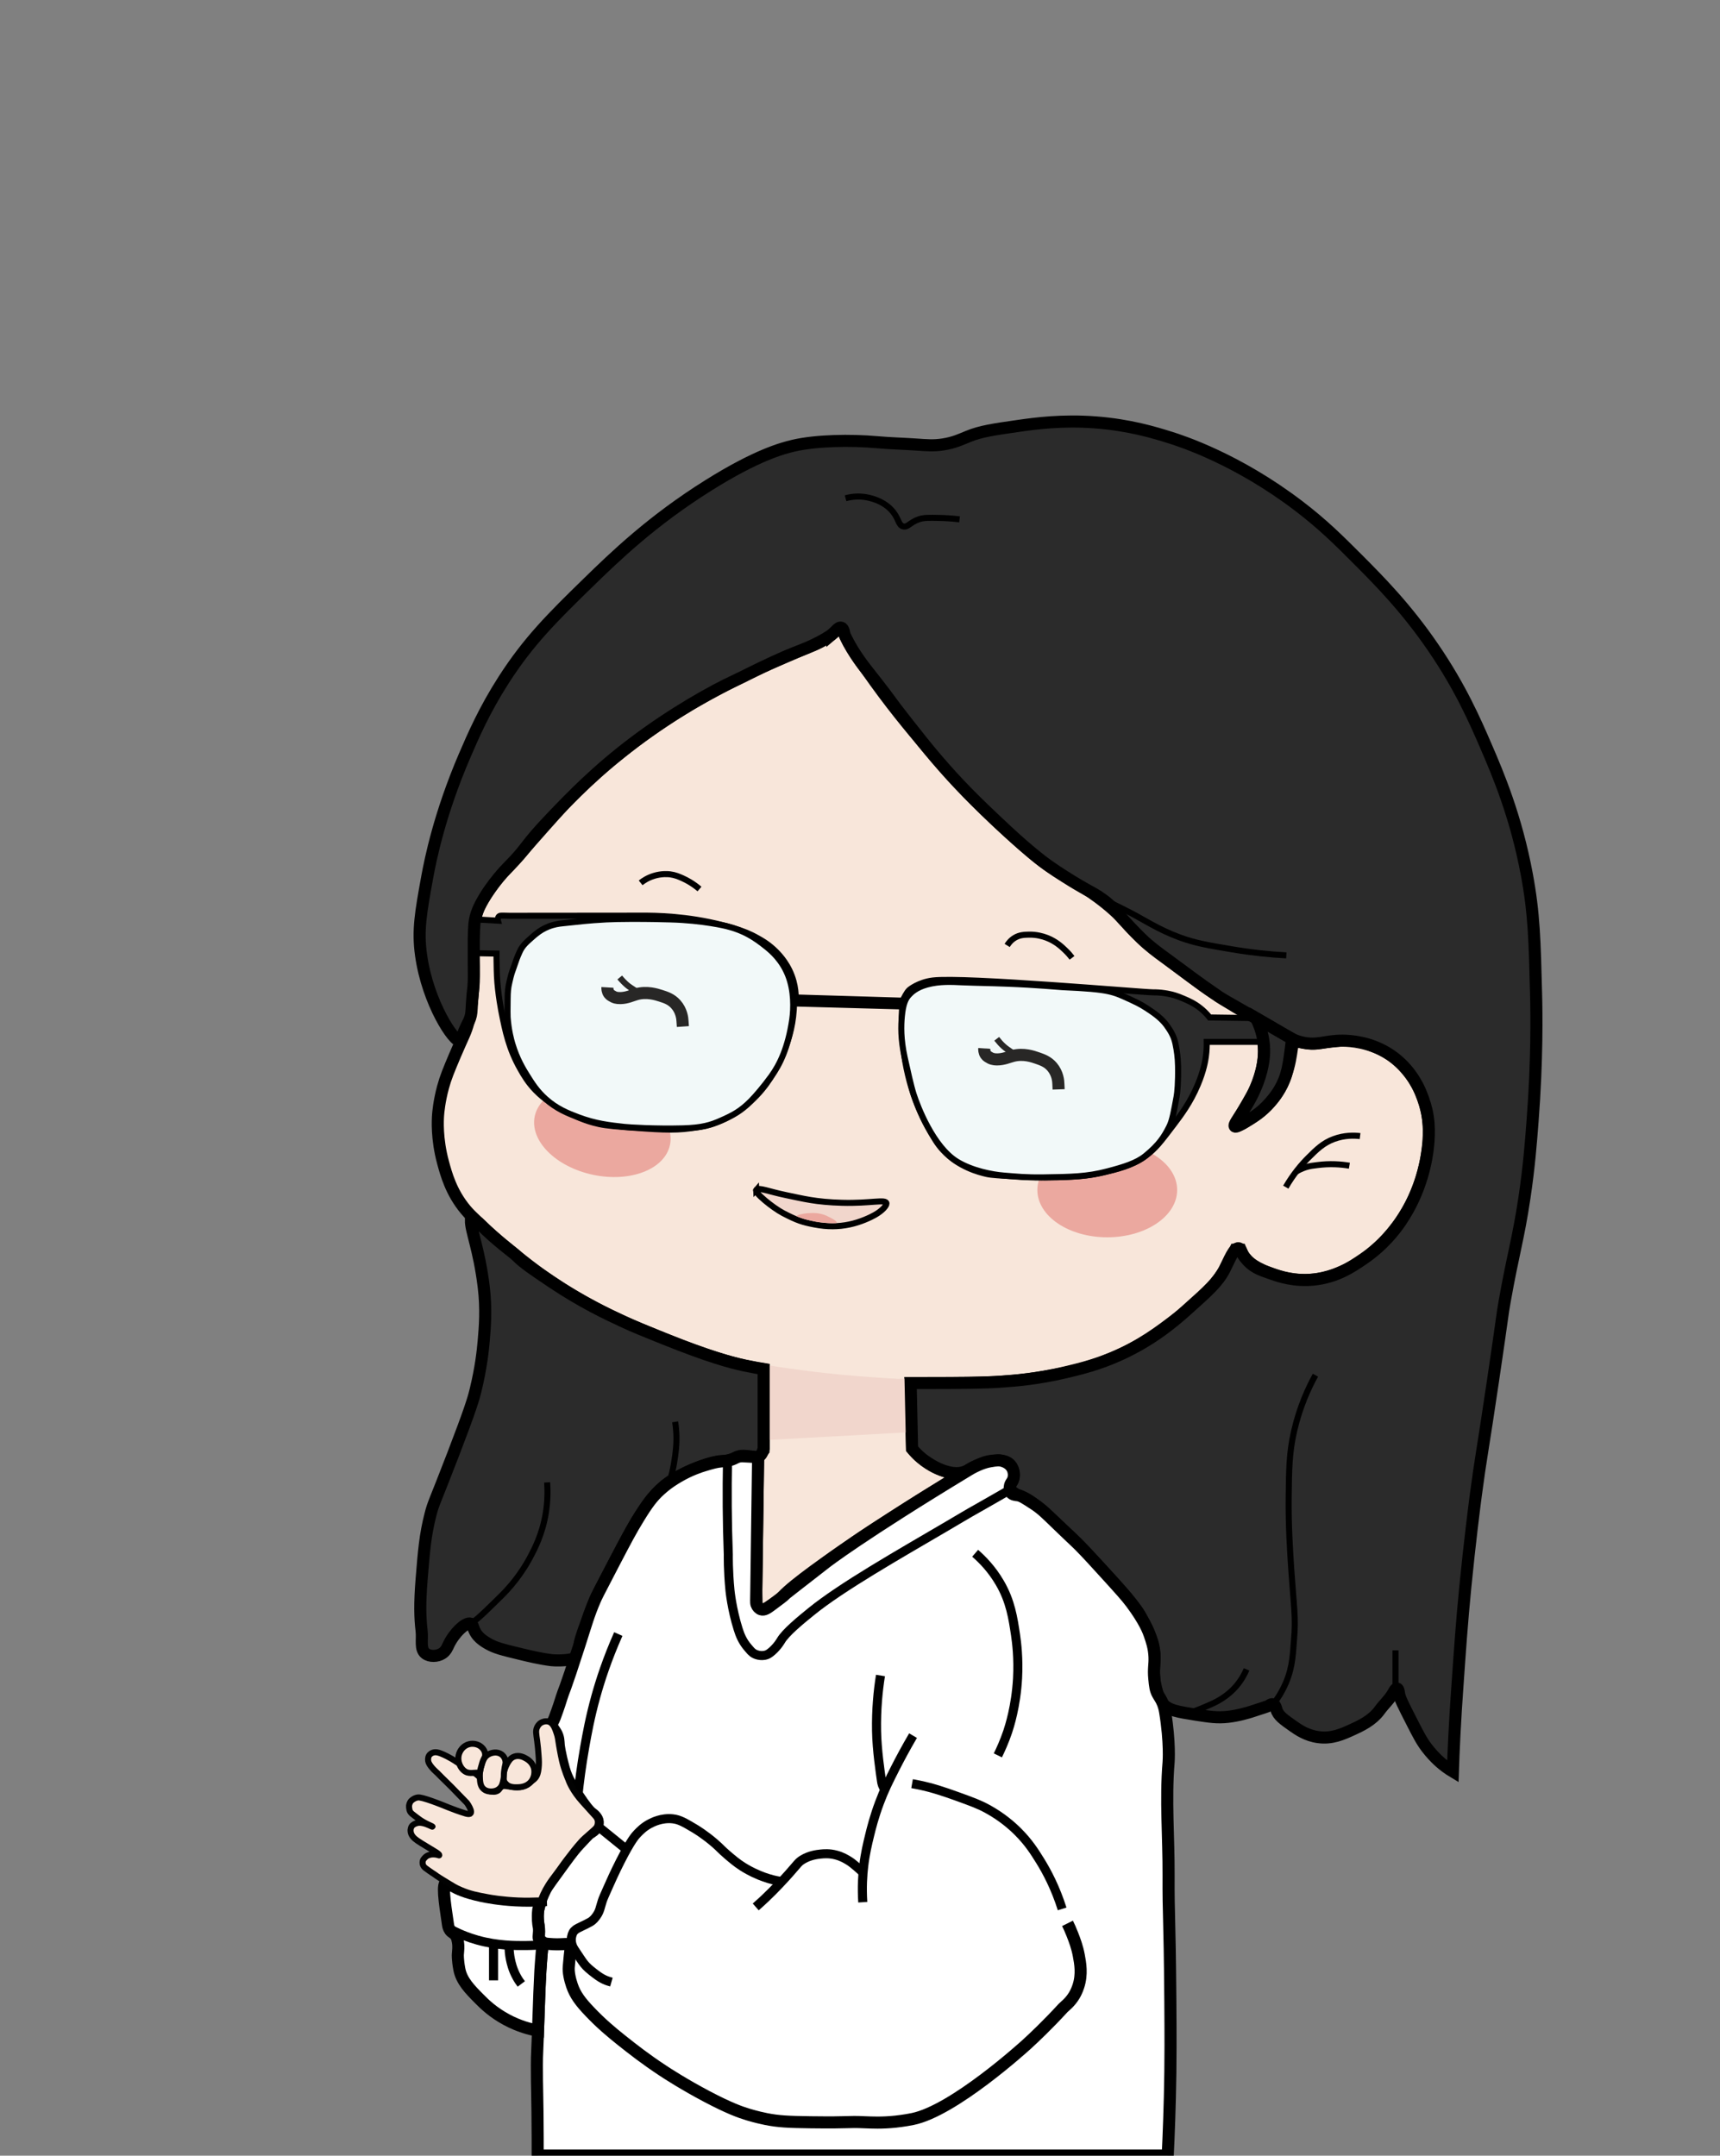 <?xml version="1.0" encoding="UTF-8"?><svg id="Me" xmlns="http://www.w3.org/2000/svg" viewBox="0 0 284.72 356.76"><rect x="0" y="0" width="284.72" height="356.76" fill="#808080" stroke="none"/><defs><style>.cls-1,.cls-2,.cls-3,.cls-4,.cls-5,.cls-6,.cls-7,.cls-8,.cls-9,.cls-10,.cls-11{stroke-miterlimit:10;}.cls-1,.cls-3,.cls-4,.cls-6,.cls-7,.cls-8,.cls-9,.cls-11{stroke:#000;}.cls-1,.cls-6{fill:#2b2b2b;}.cls-2,.cls-7,.cls-9,.cls-10{fill:none;}.cls-2,.cls-10{stroke:#282726;}.cls-3,.cls-4,.cls-6,.cls-10{stroke-width:2px;}.cls-3,.cls-5{fill:#f8e6da;}.cls-4{fill:#fff;}.cls-12{fill:#eba89f;}.cls-12,.cls-13{stroke-width:0px;}.cls-13,.cls-11{fill:#f1d6cc;}.cls-5{stroke:#020202;}.cls-8{fill:#f2f9f9;}.cls-9{stroke-width:1.5px;}</style></defs><path id="face_skin" class="cls-3" d="M137.7,104.99c-1.5,1.28-3.67,2.03-3.67,2.03-.47.16-2.71,1.14-7.19,3.08-2.12.92-3.55,1.66-5.89,2.86-1.92.99-4.67,2.41-7.93,4.4-4.35,2.66-7.69,5.17-9.73,6.78-2.32,1.83-6.1,4.85-9.99,9.07-1.35,1.46-5.13,5.71-6.87,7.74-.21.24-.62.73-1.22,1.39-1.37,1.53-1.67,1.73-2.48,2.67-.26.3-1.19,1.4-2.2,2.96-.7,1.09-1.16,1.82-1.53,2.91-.33.96-.44,1.76-.51,2.41-.27,2.45-.09,3.76-.08,6.6,0,1.68,0,3.51-.28,5.84-.15,1.18-.26,2.14-.58,3.4-.48,1.85-.89,2.35-2.24,5.54-1.02,2.42-1.53,3.62-1.98,5.28-.63,2.33-.78,4.17-.81,4.55-.06.8-.25,3.92.81,7.85.52,1.92,1.33,4.96,3.74,7.85.52.63,1.16,1.24,2.43,2.45,1.04,1,2.59,2.42,4.95,4.33,2.48,2.01,5.38,4.36,9.56,6.92.4.24,2.23,1.36,4.76,2.69,3.66,1.92,6.64,3.14,10.18,4.59,1.64.67,3.25,1.32,5.46,2.13,5.3,1.92,8.2,2.57,9.5,2.84,1.05.22,1.91.36,2.47.45v13.43l-.89,1.11-.3,22,.05,2.4c.09.22.32.65.75.78.45.14.88-.13,1.36-.45,1.19-.79,1.78-1.19,2.19-1.65,1.9-2.08,7.84-6.19,11.89-8.98,1.75-1.21,3.32-2.22,5.86-3.86,2.11-1.36,3.93-2.5,4.88-3.1,0,0,1.85-1.16,3.94-2.44,1.08-.66,2.18-1.34,2.27-1.39.32-.19.59-.36.78-.48l-1.43-.19c-.59-.1-1.25-.26-1.96-.52-.44-.16-2.23-.86-3.96-2.58-.37-.37-.65-.7-.84-.92l-.24-10.86c.29,0,.7,0,1.21,0,6.41,0,9.61,0,12.48-.15,1.83-.1,4.7-.26,8.35-.89,2.98-.51,6.85-1.21,11.37-3.12,4.81-2.03,7.93-4.44,10.91-6.72,4.42-3.38,6.12-5.62,6.85-6.64,1.25-1.76,2.07-3.37,2.59-4.55h.86c.1.26.27.63.53,1.03.35.54,1.23,1.67,4.1,2.76,1.32.5,3.21,1.22,5.86,1.22,3.25,0,5.62-1.07,6.98-1.71,2.57-1.2,4.2-2.68,5.34-3.72,1-.92,3.47-3.35,5.47-7.26.65-1.27,1.94-4.06,2.55-7.85.26-1.65.56-3.5.24-5.95-.15-1.19-.56-4.04-2.53-6.97-1.42-2.1-2.99-3.27-3.37-3.55-.37-.27-1.43-1.01-2.98-1.62-.97-.38-3.08-1.22-5.61-.99-2.02.18-3.2.37-3.2.37-.33.05-.9.15-1.66.12-.45-.02-.8-.07-1.38-.17-.44-.07-1.01-.17-1.68-.33-.03.33-.08.79-.16,1.33-.16,1.11-.38,2.67-.97,4.33-.24.66-.7,1.93-1.69,3.37-.54.78-1.78,2.39-3.91,3.73-.48.3-2.37,1.64-2.69,1.3-.16-.17.16-.69,1.03-2.18.39-.66,1.36-2.32,1.69-2.93.68-1.23,1.69-3.47,1.88-6.24.09-1.27-.02-2.18-.12-2.98-.32-2.57-.98-3.27-1.18-3.46-.5-.49-1.02-.66-1.39-.79-.85-.31-2.4-1.3-5.49-3.27-1.21-.77-2.46-1.7-4.96-3.57-5.89-4.39-7.53-5.96-8.49-6.93-.94-.95-1.1-1.29-2.12-2.29-1.47-1.45-2.99-2.68-5.05-4.11-3.27-2.27-3.64-2.08-6.33-3.9-2.17-1.47-3.66-2.8-6.64-5.45-1.64-1.46-3.8-3.46-6.31-6.01-.74-.76-3.72-3.8-7.84-8.69-2.43-2.88-5.91-6.99-9.92-12.77,0,0-1.42-1.79-2.74-4.09-.06-.11-.22-.39-.39-.74-.29-.58-.39-.87-.42-.96-.08-.25-.05-.4-.17-.64-.03-.07-.13-.32-.34-.39-.24-.08-.51.14-.72.31-.14.11-.15.15-.38.37,0,0-.17.17-.49.44Z"/><path id="neck_shadow" class="cls-13" d="M149.98,228.15c.04,2.1.07,6.98.12,8.9l-22.95,1.26v-12.37c2.37.41,4.42.66,5.88.86,4.79.64,8.6.93,11.41,1.13,1.77.13,3.25.21,4.26.27l1.29-.04Z"/><g id="cheek_blush"><ellipse id="cheeks" class="cls-12" cx="99.71" cy="187.1" rx="7.48" ry="11.44" transform="translate(-103.99 245.88) rotate(-78.04)"/><ellipse id="cheeks-2" class="cls-12" cx="183.29" cy="196.94" rx="11.57" ry="7.83"/></g><path id="glasses" class="cls-1" d="M78.64,152.15c1.26.07,2.52.15,3.78.22-.02-.07-.03-.2,0-.35.02-.08.06-.27.2-.38.13-.1.29-.1.38-.1.35,0,.79,0,1.33.02l21.72-.02c.24,0,.63,0,1.12,0,3.13.03,8.64.33,14.49,2.15,1.21.37,2.33.78,3.6,1.49.89.49,2.04,1.15,3.23,2.36.59.6,2.14,2.22,2.86,4.84.3,1.09.37,2.03.37,2.7l17.67.53c.27-.4.66-1.37,1.16-1.8,0,0,1.48-1.25,3.87-1.54,5.29-.63,34.84,1.97,36.45,1.96.09,0,.65-.01,1.41.07.75.08,1.33.21,1.62.28.18.04.98.24,2.04.71.82.35,1.74.75,2.75,1.55.44.35,1,.85,1.55,1.55l7.33.1.72.87c.21.5.43,1.09.6,1.77.12.46.19.9.25,1.3h-9.39c.01.61,0,1.45-.14,2.45-.08.57-.33,2.26-1.34,4.65-1.24,2.95-2.77,4.98-4.02,6.63-2.02,2.67-3.03,4-4.65,5.15-2.37,1.67-4.63,2.18-7.12,2.75-2.75.63-4.9.69-7.55.78-2.63.08-4.76-.04-6.56-.14-2.79-.16-4.18-.21-5.08-.42-1.19-.28-4.57-1.11-7.19-3.95-.99-1.07-1.54-2.08-2.54-3.88-.33-.59-1.16-2.14-1.97-4.3-.28-.74-1.18-3.2-1.76-6.56-.18-1.05-.56-3.48-.56-6.63,0-.97.03-1.79.07-2.4l-17.91-.49c0,.69-.05,1.42-.14,2.19-.34,2.86-1.23,5.22-2.12,6.98-.76,1.84-2.2,4.55-4.87,6.98-2.29,2.09-4.46,3.04-4.94,3.24-1.9.81-3.44,1.04-5.08,1.27-2.82.4-5.56.2-10.93-.21-2.8-.21-3.84-.37-5.08-.71-2.17-.59-3.74-1.44-4.87-2.04-1.66-.9-3.17-1.72-4.72-3.31-1.25-1.29-1.94-2.47-2.54-3.53-1.91-3.35-2.51-6.36-3.1-9.31,0,0-.64-3.16-.78-6.06-.01-.26-.06-1.41-.07-2.89,0-.35,0-.65,0-.85l-3.57-.07v-5.59Z"/><g id="glasses_lens"><path id="lense" class="cls-8" d="M84.91,160.46c.64-1.83.59-1.77,1.11-2.94.48-1.08,1.23-1.67,2.04-2.4.61-.54,1.42-1.25,2.68-1.76.97-.39,1.79-.5,2.4-.56,3.11-.32,3.98-.46,7.21-.64,2.04-.11,5.96-.1,8.01-.06,2.33.05,1.95.05,2.56.06,5.5.14,9.38,1.12,9.38,1.12,2.81.7,4.61,1.83,6.62,3.46.75.61,2.5,2.06,3.53,4.65,1.02,2.58.95,5.52.69,7.33-.68,4.7-2.09,7.52-3.47,9.42-1.24,1.71-2.61,3.3-3.36,4.06-1.7,1.71-2.97,2.37-4.94,3.24-1.7.76-3.14,1.21-6.35,1.3-4.55.12-8.84-.15-9.66-.24-2.48-.27-4.77-.52-7.66-1.61-1.69-.64-3.54-1.36-5.42-3.05-1.41-1.27-2.2-2.52-3-3.8-.62-.99-1.71-2.74-2.47-5.29-.18-.6-.63-2.23-.78-4.37-.03-.4-.02-1.27,0-3.03.01-1.21.07-1.88.28-2.75.13-.52.22-1.09.59-2.14Z"/><path id="lense-2" class="cls-8" d="M194.6,172.82c-.23-1.11-.61-1.93-1.47-3.11-.03-.04-.06-.08-.07-.1-.23-.29-.82-1.11-2.46-2.23-1.05-.72-1.82-1.21-3.29-1.88-3.1-1.41-3.43-1.77-11.46-2.13-.57-.03-4.35-.39-9.11-.57-3.42-.13-4.41-.11-7.48-.23-1.6-.07-3.7-.21-5.81.37-1.85.51-2.62,1.34-2.94,1.67-.6.62-1.02,1.49-1.22,3.57-.15,1.58-.2,3.79.45,6.77.49,2.22,1.06,4.8,1.5,6.17.65,2.02,3.2,8.67,7.15,11.11,2.47,1.52,5.79,2.17,7.83,2.33,1.93.15,3.5.34,6.63.29,4.45-.07,7.09-.1,10.46-.99,2.72-.71,4.83-1.36,6.3-2.56,2.26-1.84,3.1-3.17,3.94-4.84.55-1.1.8-2.76,1.21-4.92.13-.66.3-2.44.25-5.11-.03-1.47-.2-2.58-.41-3.61Z"/></g><g id="hair"><path class="cls-6" d="M76.17,172.25c-.97.31-5.35-6.2-6.47-14.17-.58-4.12-.04-7.07,1.03-12.97.52-2.83,2.04-10.4,6.14-19.95,1.48-3.44,3.31-7.66,6.52-12.66,4.12-6.41,8.09-10.34,13.81-15.92,4.58-4.47,10.76-10.44,20.14-16.3,7.88-4.93,12.09-6.07,14-6.52,3.78-.88,9.51-.96,13.81-.58,2.11.19,4.22.24,6.33.38,1.99.14,3.08.23,4.6,0,1.9-.29,3.08-.88,4.22-1.34,2.1-.85,4.15-1.14,8.25-1.73,2.82-.4,7.24-1.01,12.85-.58,5.6.43,9.72,1.69,12.27,2.49,2.04.64,11.17,3.61,21.29,11.32,4.05,3.08,6.71,5.75,9.78,8.82,3.6,3.61,7.99,8.04,12.47,14.58,4.53,6.61,6.97,12.2,8.82,16.49,1.98,4.58,4.93,11.55,6.71,21.1,1.2,6.4,1.31,11.01,1.53,19.75.08,3,.21,10.87-.58,21.1-.28,3.66-.57,7.49-1.34,12.66-1.02,6.83-1.88,9.3-3.26,17.07-.47,2.64-.2,1.43-1.92,13.04-1.81,12.26-2.03,12.73-2.88,19.18-.23,1.78-.98,7.55-1.73,15.15-.59,6-.89,10.45-1.34,16.88-.16,2.24-.31,4.6-.46,7.49-.13,2.5-.21,4.61-.26,6.16-.3-.18-.71-.44-1.18-.79-.56-.42-1.81-1.4-3.14-3.14-.85-1.11-1.4-2.18-2.49-4.32-1.34-2.62-2.01-3.93-2.1-4.65-.02-.18-.09-.81-.33-.85-.23-.04-.49.47-.59.65-.59,1.1-1.56,1.94-2.29,2.95-1.25,1.72-3.17,2.59-4.52,3.21-1.65.75-3.39,1.55-5.63,1.24-1.96-.26-3.34-1.24-4.19-1.83-1.54-1.08-2.49-1.75-2.75-2.75-.05-.19-.16-.73-.52-.85-.31-.1-.65.16-.79.26-.09.06-1.03.37-2.93.98-.38.12-2.01.63-3.78.83-1.78.2-3.04,0-5.31-.35-2.98-.47-4.49-.72-5.43-1.77-.68-.77-.9-1.6-1.18-2.72-.56-2.21-.24-3.66-.24-5.08,0-2.37-.9-4.06-2.24-6.61-.46-.87-1.24-2.21-6.85-8.26-2.4-2.59-3.6-3.89-4.49-4.72-4.4-4.14-6.6-6.22-8.26-6.85-.45-.17-2.07-.75-2.12-1.65-.03-.48.41-.65.59-1.42.16-.68.06-1.62-.47-2.24-.76-.88-2.08-.78-2.95-.71-1.03.08-1.8.42-2.72.83-1.12.49-1.19.71-1.77.94-2.95,1.21-6.84-1.83-7.2-2.12-.8-.64-1.35-1.27-1.65-1.65l-.24-10.86c.47,0,1.17,0,2.01,0,6.71-.01,10.06-.02,13.1-.24,2.15-.15,5.83-.43,10.51-1.53,2.48-.59,5.45-1.29,9.09-2.95,5.52-2.52,9.09-5.66,11.21-7.56,3.29-2.94,4.94-4.41,6.02-6.49.78-1.5,1.57-3.65,2.36-3.54.42.06.44.76.94,1.42,1.36,1.76,2.48,2.09,4.6,2.83,1.23.43,3.66,1.25,6.85.94,3.79-.37,6.34-2.11,8.26-3.42,3.31-2.26,5.26-4.85,6.14-6.14,3.48-5.11,4.4-10.35,4.62-13.16.23-3.07-.07-5.37-1.31-8.32-.47-1.12-2.01-4.36-5.55-6.49-2.97-1.79-6.02-2-7.32-2.01-3-.02-4.22.93-6.96.24-1.17-.3-1.95-.73-3.66-1.76-4-2.42-8.88-5.06-9.91-5.77-4.28-2.95-4.28-3.06-8.82-6.38-1.43-1.04-2.68-1.96-4.05-3.29-1.14-1.11-2.54-2.63-2.91-3.04-1.33-1.46-1.66-1.91-2.53-2.66-1.14-.98-2.14-1.54-2.78-1.9,0,0-3.35-1.77-7.09-4.39-.79-.55-3.19-2.35-6.83-5.73-5.3-4.94-8.13-7.76-11.77-12.02-1.67-1.96-3.06-3.72-4.81-5.95-3.37-4.28-2.35-3.2-5.31-6.96-1.92-2.44-3.45-4.28-4.94-7.34-.22-.45-.19-1.25-.63-1.39-.55-.18-.93.73-1.96,1.39-.92.59-2.03,1.22-3.67,1.92-1.49.63-2.59.96-5.54,2.32-3.11,1.43-5.05,2.47-6.48,3.13-3.62,1.67-10.09,5.28-16.48,10.07-6.3,4.73-10.54,9.12-13.74,12.47-4.98,5.2-3.73,4.73-7.38,8.4,0,0-2.68,2.69-4.4,5.95-.38.71-.68,1.41-.9,2.26-.15.56-.26,1.23-.3,3.76-.01.73-.01,1.22,0,3.31.02,3.01.02,3.13,0,3.61-.07,1.6-.16,1.27-.3,3.61-.08,1.32-.07,1.72-.3,2.41-.23.68-.42.83-.9,1.96-.63,1.45-.55,1.74-.74,1.8Z"/><path class="cls-6" d="M77.95,201.94c-.02,1.79,1.35,4.72,2.12,11.01.45,3.69.2,6.69,0,8.97-.14,1.69-.47,4.54-1.31,8-.4,1.66-.89,3.32-3.75,10.77-3.14,8.17-3.24,7.96-3.75,9.95-.88,3.43-1.09,6.04-1.47,10.77-.32,3.99-.26,6.28,0,8.49.17,1.43-.3,3.03.65,3.75.71.55,1.94.51,2.74,0,.65-.41.88-1.04,1.09-1.48.88-1.86,2.8-3.76,3.66-3.46.45.15.28.79.99,1.78.2.27.64.82,1.78,1.48,1.3.76,2.41,1.02,5.54,1.78,1.25.3,3.08.75,4.95.99,0,0,1.02.13,2.47,0,.87-.08,1.12-.19,1.29-.3.86-.55.95-1.82.99-2.27.09-.94.92-3.1,2.57-7.42.22-.57,1.07-2.2,2.77-5.44,3.21-6.12,3.81-7.17,4.75-8.61,2.12-3.22,3.4-4.45,4.65-5.34,1.27-.91,2.47-1.46,3.17-1.78.78-.36,3.59-1.65,5.64-1.78.34-.02.94-.03,1.68-.3.6-.22.67-.37,1.19-.49.49-.12.89-.08,1.68,0,1,.1,1.17.23,1.48.1.29-.12.66-.44.89-1.38v-13.16c-.73-.12-1.84-.31-3.17-.59-2.31-.5-5.7-1.38-13.35-4.45-3.19-1.28-4.79-1.92-6.83-2.87-2.59-1.2-6.81-3.19-11.77-6.53-3.08-2.07-4.62-3.11-5.74-4.25-.61-.62-3.16-2.36-6.03-5.24-.73-.74-1.56-1.03-1.56-.7Z"/><path class="cls-6" d="M207.9,168.48c.48.92,1.12,2.42,1.31,4.36.09.98.1,2.38-.41,4.39-1.39,5.44-4.9,8.71-4.39,9.19.16.15.64-.12,1.6-.68,1.23-.71,2.68-1.54,4.16-3.22.64-.73,2-2.3,2.72-4.65.35-1.15.53-2.39.74-3.96.11-.83.19-1.52.23-1.99l-5.96-3.45Z"/></g><g id="hair_outline"><path class="cls-7" d="M217.75,227.59c-1.12,2.03-2.61,5.2-3.54,9.29-.8,3.52-.84,6.24-.89,11.06-.04,4.64.21,8.5.44,11.95.41,5.99.78,7.84.44,11.51-.17,1.88-.15,4.31-1.33,7.08-.68,1.59-1.49,2.78-2.1,3.58"/><path class="cls-7" d="M206.35,276.28c-.3.71-.83,1.74-1.74,2.8-.37.43-1.62,1.81-3.76,2.8-1.27.58-3.43,1.54-4.44,1.65"/><line class="cls-7" x1="231" y1="273.13" x2="231" y2="279.61"/><path class="cls-7" d="M212.93,158.11c-2.71-.14-5.73-.45-8.99-1-3.93-.67-5.97-.98-8.74-2-3.36-1.24-5.95-2.94-7.89-3.95s-3.35-1.64-5.29-2.68"/><path class="cls-7" d="M139.97,82.46c1.31-.36,2.39-.31,3.03-.23.7.09,3.32.51,4.89,2.56.93,1.21.85,2.15,1.63,2.33.76.18,1.08-.65,2.56-1.17.82-.29,1.71-.27,3.5-.23.82.02,1.94.07,3.26.23"/><path class="cls-7" d="M90.57,245.33c.09,1.27.11,3.05-.23,5.13-.57,3.43-1.83,5.84-2.56,7.22-.76,1.42-2.27,3.96-4.89,6.52-1.64,1.6-3.74,3.75-4.95,4.51"/><path class="cls-7" d="M111.76,235.31c.18,1.11.3,2.58.15,4.3-.15,1.76-.55,4.01-.92,5.09"/></g><g id="open_mouth"><path class="cls-11" d="M125.18,196.9c-.4.43,2.75,2.98,4.47,3.88,2.33,1.21,3.21,1.49,5.2,1.87,2.1.4,3.93.38,5.75,0,1.81-.37,3.49-1.17,4.2-1.57,1.31-.74,1.96-1.57,1.94-1.91-.04-.77-2.63.02-7.33-.11-4.41-.12-6.47-.69-9.29-1.27-2.95-.61-4.52-1.33-4.94-.88Z"/><path class="cls-12" d="M131.87,201.27c-.09-.07.3-.21.56-.28.91-.23,1.61-.23,1.61-.23.67-.03,1.87-.08,3.2.65.33.18,1.31.63,1.26.93-.02.1-.17.09-.4.09-.25,0-.58,0-.68,0-.49-.01-1.04-.08-1.5-.12-.62-.05-1.21-.18-1.7-.3-.7-.17-.83-.17-1.62-.45-.32-.11-.64-.22-.73-.29Z"/></g><g id="closed_eyes"><g id="closed_eyes-2"><path class="cls-10" d="M113.04,169.89c-.02-.29-.04-.58-.06-.87-.02-.49-.16-1.77-1.12-2.83-.75-.84-1.63-1.12-2.47-1.39-.75-.24-2.31-.74-4.02-.27-.76.21-1.58.63-2.65.65-.72.02-1.06-.15-1.21-.24-.2-.12-.47-.22-.68-.5-.3-.41-.29-.86-.28-1.03"/><path class="cls-2" d="M102.59,161.77c.13.16.33.39.58.65.37.38.74.73,1.27,1.07.36.24,1.13.77,1.53.9"/></g><g id="closed_eyes-3"><path class="cls-10" d="M175.24,180.29c-.01-.29-.03-.58-.04-.87-.01-.49-.11-1.77-1.04-2.86-.73-.86-1.6-1.16-2.43-1.45-.75-.26-2.29-.8-4.01-.37-.77.19-1.59.59-2.66.59-.72,0-1.06-.18-1.2-.27-.2-.12-.47-.23-.67-.52-.29-.41-.27-.87-.26-1.03"/><path class="cls-2" d="M164.99,171.92c.13.17.32.4.56.67.36.39.72.74,1.24,1.1.36.25,1.11.8,1.51.94"/></g></g><g id="eyebrows"><path id="eyebrow" class="cls-7" d="M106.05,146.11c.45-.36,1.18-.84,2.18-1.15,1.32-.41,2.41-.29,2.69-.26.83.11,1.42.36,2.05.64.71.32,1.73.86,2.82,1.79"/><path id="eyebrow-2" class="cls-7" d="M166.72,156.47c.21-.34.6-.88,1.28-1.28.79-.47,1.54-.49,2.3-.51,1.27-.03,2.31.27,2.94.51,1.5.57,2.45,1.45,3.07,2.05.52.49.9.95,1.15,1.28"/></g><g id="ear_outline"><path id="ear_outline-2" class="cls-7" d="M225.14,188.02c-.98-.12-2.58-.16-4.33.48-1.78.66-2.86,1.72-4.27,3.13-1.04,1.04-2.42,2.63-3.7,4.84"/><path id="ear_outline-3" class="cls-7" d="M223.37,192.92c-1.43-.24-3.24-.37-5.31-.1-.62.08-1.24.13-1.96.37-.67.22-1.19.5-1.54.71"/></g><g id="sweater"><path id="sweater-2" class="cls-4" d="M176.71,318.31c.23.46.52,1.1.82,1.87.34.88.78,2,1.05,3.44.24,1.29.58,3.09-.07,5.09-.26.81-.6,1.39-.72,1.58-.69,1.14-1.57,1.76-1.82,2.03-2.6,2.83-4.82,4.92-5.98,5.98-.48.44-12.13,11.01-18.91,12.39-1.36.28-2.78.43-2.78.43-2.33.25-4.06.15-5.13.11-3.2-.14-1.97.09-8.97,0-3.77-.05-5.33-.13-7.37-.53-.54-.11-1.63-.34-2.99-.75-1.36-.41-3.21-1.08-6.84-2.99-3.8-2.01-6.55-3.8-7.26-4.27-2.96-1.95-5.01-3.57-6.84-5.02-1.72-1.37-3.4-2.78-5.23-4.7-1.6-1.67-2.47-2.84-2.99-4.38-.36-1.06-.61-2.24-.53-3.1.15-1.75.21-2.24.21-2.24.1-.88.15-1.08,0-1.28-.33-.44-1.07-.12-2.78-.21-1.09-.06-1.9-.11-2.24-.64-.19-.29-.11-.54-.11-1.28,0-1.11-.16-1.66-.21-2.24-.18-1.94.91-4.16,1.28-4.91.24-.48,1.14-1.7,2.92-4.15,1.57-2.16,2.12-2.79,2.57-3.27,1.09-1.17,1.64-1.76,1.81-1.87.36-.23.97-.55,1.23-1.23.04-.11.14-.35.12-.64-.05-.76-.78-1.27-1.11-1.52-.31-.24-1.01-1.05-2.18-2.82-.92-1.39-1.81-2.64-2.33-4.5-.73-2.65-.84-3.89-.84-3.89-.05-.66-.04-1.19-.37-1.87-.33-.66-.72-.91-.75-1.49-.02-.37.19-.46.47-1.21.63-1.68,1.02-2.95,1.14-3.34.4-1.29.33-.55,2.94-8.68,1.15-3.59,1.52-4.99,2.57-7.42.25-.58.42-.93,3.01-5.9,2.15-4.12,2.95-5.63,4.23-7.71,1.4-2.28,2.28-3.48,3.59-4.65,1.25-1.13,2.45-1.84,2.99-2.15,1.92-1.13,3.58-1.66,4.18-1.84,1.37-.41,2.06-.62,2.97-.69.47-.04.99-.05,1.68-.3.61-.22.67-.37,1.19-.49.33-.08.55-.07,1.68,0,.59.04,1.1.07,1.48.1-.1,7.11-.21,15.24-.3,22.35,0,.44-.01.89-.02,1.33,0,.35,0,.51.07.72.12.34.41.67.75.78.5.17,1.02-.19,1.67-.67,1.37-1.02,2.06-1.52,2.37-1.86.11-.12,2.32-1.83,6.73-5.26,0,0,5.86-4.55,23.67-15.32.15-.09.58-.35,1.17-.62.56-.26,1.34-.61,2.37-.78.9-.15,1.49-.25,2.2.02.22.08,1.1.42,1.48,1.32.04.09.32.79.09,1.56-.18.59-.51.69-.58,1.31-.02.17-.08.63.17.97.29.39.84.41,1.15.45.58.07,1.27.53,2.67,1.44,1.23.8,2.02,1.58,3.73,3.24,3.53,3.41,2.94,2.77,3.93,3.77,1.19,1.21,2.26,2.38,4.35,4.68,2.22,2.44,3.34,3.68,4.09,4.69,2.24,2.99,2.89,4.78,3.04,5.23.36,1.04.76,2.17.82,3.72.05,1.36-.2,1.86-.03,3.62.12,1.21.18,1.82.57,2.53.26.49.58.85.88,1.64.04.1.22.59.33,1.25.85,5.16.58,8.39.58,8.39-.52,6.2.03,12.44,0,18.65-.03,7.21.17,5.97.29,20.82.05,6.64.03,9.48,0,11.86-.08,5.67-.27,10.39-.43,13.74h-104.3c0-.65,0-1.63,0-2.81-.02-7.09-.14-8.29-.13-12.12,0-2.18.05-1.09.36-10.7.04-1.38.13-3.98.4-7.44.04-.49.19-1.88.22-2.15"/><path id="sweater-3" class="cls-4" d="M89.52,314.5c-1.27.07-2.66.08-4.16,0-2.78-.15-4.8-.54-5.67-.73-2.66-.57-3.92-1.18-4.7-1.62-.64-.36-.8-.77-1.08-.68-.77.24-.35,3.01.24,6.99.04.3.11.65.36,1,.3.4.6.42.9.81.08.1.26.36.38,1.04.16.91.04,1.52,0,2.16,0,0-.05.81.24,2.4.36,1.96,1.76,3.37,3.36,4.98.78.79,2.2,2.19,4.5,3.42,2.02,1.08,3.88,1.57,5.17,1.8.16-4.87.31-8.53.39-9.9.05-.84.11-1.56.11-1.56.11-1.42.16-2.12.2-2.23.1-.29.25-.62.09-.9-.12-.22-.32-.2-.51-.4-.29-.31-.14-.75-.11-1.46.03-.77-.12-.73-.18-1.81-.02-.4-.03-1,.05-1.75l.42-1.58Z"/></g><g id="sweater_outline"><path class="cls-9" d="M175.82,315.92c-1.11-3.51-2.53-6.18-3.67-8.01-.88-1.41-1.86-2.98-3.59-4.71-.91-.92-2.62-2.47-5.09-3.82-1.4-.77-2.56-1.18-4.86-2.02-2.64-.96-4.19-1.4-4.86-1.57-1.13-.29-2.09-.48-2.77-.6"/><path class="cls-9" d="M120.43,241.71c-.1,5-.07,10.2.13,15.57,0,.09-.05,2.61.28,5.95,0,0,.3,3.07,1.35,6.39.27.85.68,2.01,1.68,3.13.27.3.53.69,1.02.95.11.06,1.04.52,2.04.15.16-.06.41-.18.87-.58.92-.81,1.41-1.67,1.46-1.75.78-1.35,3.27-3.38,5.03-4.81,5.02-4.08,14.41-9.42,22.59-14.21.89-.52,2.01-1.2,3.72-2.19,1.59-.91,2.58-1.45,4.74-2.7.83-.48,1.51-.88,1.95-1.13"/><path class="cls-9" d="M161.42,257.06c1.18,1.02,2.75,2.61,4.08,4.89,1.79,3.06,2.19,5.88,2.61,8.65.18,1.22.51,3.84.33,7.18-.26,4.62-1.35,7.96-1.63,8.81-.56,1.65-1.17,2.98-1.63,3.92"/><path class="cls-9" d="M145.75,277.29c-.41,2.56-.71,5.64-.65,9.14.05,3.2.63,6.97.82,8.32.06.46.19.9.56,1.41"/><path class="cls-9" d="M151.14,287.24c-1.25,2.13-2.22,3.97-2.94,5.38-1.1,2.18-1.83,3.62-2.61,5.71-.88,2.35-1.35,4.23-1.63,5.38-.35,1.44-.73,2.99-.98,5.06-.18,1.49-.32,3.56-.16,6.04"/><path class="cls-9" d="M102.35,270.43c-1.83,4.12-3,7.72-3.75,10.44-.93,3.36-1.42,6.08-1.79,8.16-.57,3.21-.92,5.97-1.14,8.12"/><path class="cls-9" d="M98.84,302.14c1.66,1.34,3.32,2.69,4.98,4.03"/><path class="cls-9" d="M101.21,328.03c-.7-.2-1.37-.37-2.61-1.31-2.06-1.56-1.92-1.73-3.51-4.06-.63-.93-.54-1.78-.48-2.09.11-.6.33-.96.66-1.21.49-.37,1.44-.7,2.43-1.27.55-.32.85-.75,1.08-1.08.53-.76.56-1.32.92-2.42.11-.35.38-.96.92-2.17.47-1.06,1.12-2.53,2.08-4.42,1.73-3.39,2.45-4.19,2.83-4.58.47-.48,1.05-1.07,2-1.58.49-.26,1.97-1.03,3.83-.83,1.12.12,1.94.61,3.58,1.58.35.21,1.76,1.06,3.42,2.5.94.82.95.95,2.08,1.92.85.72,1.51,1.29,2.5,1.92.41.26,1.39.86,2.75,1.42,1.16.48,2.06.7,2.25.75.72.18,1.34.28,1.83.33"/><path class="cls-9" d="M125.1,315.59c1.19-1.04,2.12-1.95,2.75-2.58,1.58-1.59,2.75-2.92,2.75-2.92,1.45-1.63,1.54-1.9,2.25-2.33,1.18-.72,2.38-.85,3-.92.51-.05,1.44-.14,2.58.17.98.26,1.66.68,2.17,1,.66.41,1.92,1.56,2.27,1.89"/><path class="cls-9" d="M74.32,319.14c.52.29,1.09.59,1.71.86.31.14,1.47.65,3,1.08,3.31.93,6.35.92,8.1.9,1.16-.01,2.12-.08,2.77-.13"/><line class="cls-9" x1="81.7" y1="321.99" x2="81.7" y2="327.74"/><path class="cls-9" d="M84.26,321.93c0,.95.11,1.75.23,2.33.12.57.35,1.65,1.02,2.88.28.52.57.92.78,1.2"/></g><g id="finger_outline"><path id="finger_outline-2" class="cls-7" d="M77.26,304.79c-.62.1-1.98-.64-3.45-1.43-.85-.46-1.61-.84-2.2-1.05"/><path id="finger_outline-3" class="cls-7" d="M76.72,309.07c-1.32-.55-1.58-.67-2.74-1.38-1.32-.81-1.1-.63-2.09-1.33"/></g><g id="hands"><path class="cls-5" d="M88.92,314.53c-.79.03-1.86.05-3.13,0-2.6-.11-4.51-.44-5.08-.55-1.72-.32-2.91-.54-4.41-1.19-.96-.41-1.32-.66-1.87-.99-1.3-.78-2.12-1.3-2.46-1.57,0,0-.7-.44-1.52-1.05-.5-.37-.55-.82-.46-1.23.06-.28.52-.73.74-.83.28-.12.69-.31,1.49-.18.33.05.47.17.49.1.05-.16-.42-.45-.82-.69-1.91-1.14-2.82-1.7-3.23-2.06-.65-.58-.7-1.09-.7-1.44,0-.08.08-.42.16-.55.19-.32.6-.52,1.01-.61.23-.05.52-.04.85.03.74.14,1.6.65,1.62.59.03-.09-1.3-.49-2.51-1.45-.73-.58-1.2-.79-1.31-1.34-.13-.63-.08-.84.11-1.25.15-.33.92-.89,1.58-.79.71.11,1.83.51,2.73.84,1.16.41,2.67,1.14,4.91,1.82,1.77.53.3-1.63.16-1.79-.93-.98-1.12-1.12-2.55-2.62-.42-.44-1.46-1.41-2.35-2.33,0,0-1.1-.92-1.42-1.71-.12-.29-.14-.76.05-1.11.19-.35.58-.5.69-.53.43-.13.84-.03,1.3.15,1.41.56,2.59,1.39,2.59,1.39,1.9,1.24,2.74,1.48,3.87,2.59.33.33.11,1.07.46,1.41.46.46.64.71.93.78.47.13,1.04.28,1.52,0,.38-.22.31-.48.69-.69.36-.2.66-.08,1.37,0,.95.11,1.47.17,2.06,0,.51-.15.87-.42,1.45-.84.38-.28.57-.42.76-.69.23-.32.37-.7.46-1.45.09-.73.07-1.34,0-2.21-.07-.91-.11-1.49-.23-2.36-.16-1.21-.29-1.69,0-2.29.07-.15.26-.52.69-.76.05-.03.62-.34,1.22-.15.75.24,1.05,1.13,1.33,1.97.19.57.21.86.37,1.87,0,0,.24,1.46.51,2.64.37,1.61,1.04,3.1,1.04,3.1.19.57.83,2,2.29,3.63,2.06,2.3,2.19,2.43,2.19,2.43.06.06.23.24.33.53.17.48.02.93-.02,1.05-.11.31-.29.48-.88,1-.71.63-.96.84-1.19,1.05-.42.38-.69.69-1.21,1.3-.21.25-.71.84-1.76,2.23-.93,1.23-.74,1.05-1.74,2.38-.6.81-.89,1.17-1.32,1.85-.36.57-.61,1.05-.84,1.54-.18.4-.31.75-.4,1.01l-.6.03Z"/><path class="cls-5" d="M83.75,295.23c.55.59,1.43.57,1.9.56.42-.01,1.53-.04,2.26-.94.74-.91.53-2.01.51-2.1-.23-1.11-1.15-1.62-1.39-1.75-.28-.16-1.07-.59-1.9-.29-.64.23-.94.77-1.17,1.17-.05.1-1.25,2.25-.22,3.36Z"/><path class="cls-5" d="M83.67,291.36c-.04-.16-.19-.68-.66-1.02-.68-.49-1.65-.33-2.26.07-.67.44-.88,1.15-1.1,1.9-.1.35-.23.91-.22,1.61.02.82.03,1.65.63,2.16.48.41,1.08.41,1.26.41.17,0,.87-.01,1.4-.53.42-.4.51-.89.63-1.51.11-.55.01-.56.1-1.32.12-1.08.33-1.24.21-1.76Z"/><path class="cls-5" d="M80.31,290.33c-.02-.54-.35-.92-.44-1.02-.53-.62-1.43-.84-2.19-.66-.93.22-1.57,1.01-1.75,1.83-.27,1.24.48,2.54,1.39,2.85.39.13.85.09,1.1.07.49-.04,1.03.03,1.07-.3.06-.44.12-.56.35-1.37.23-.79.5-.88.48-1.39Z"/></g></svg>